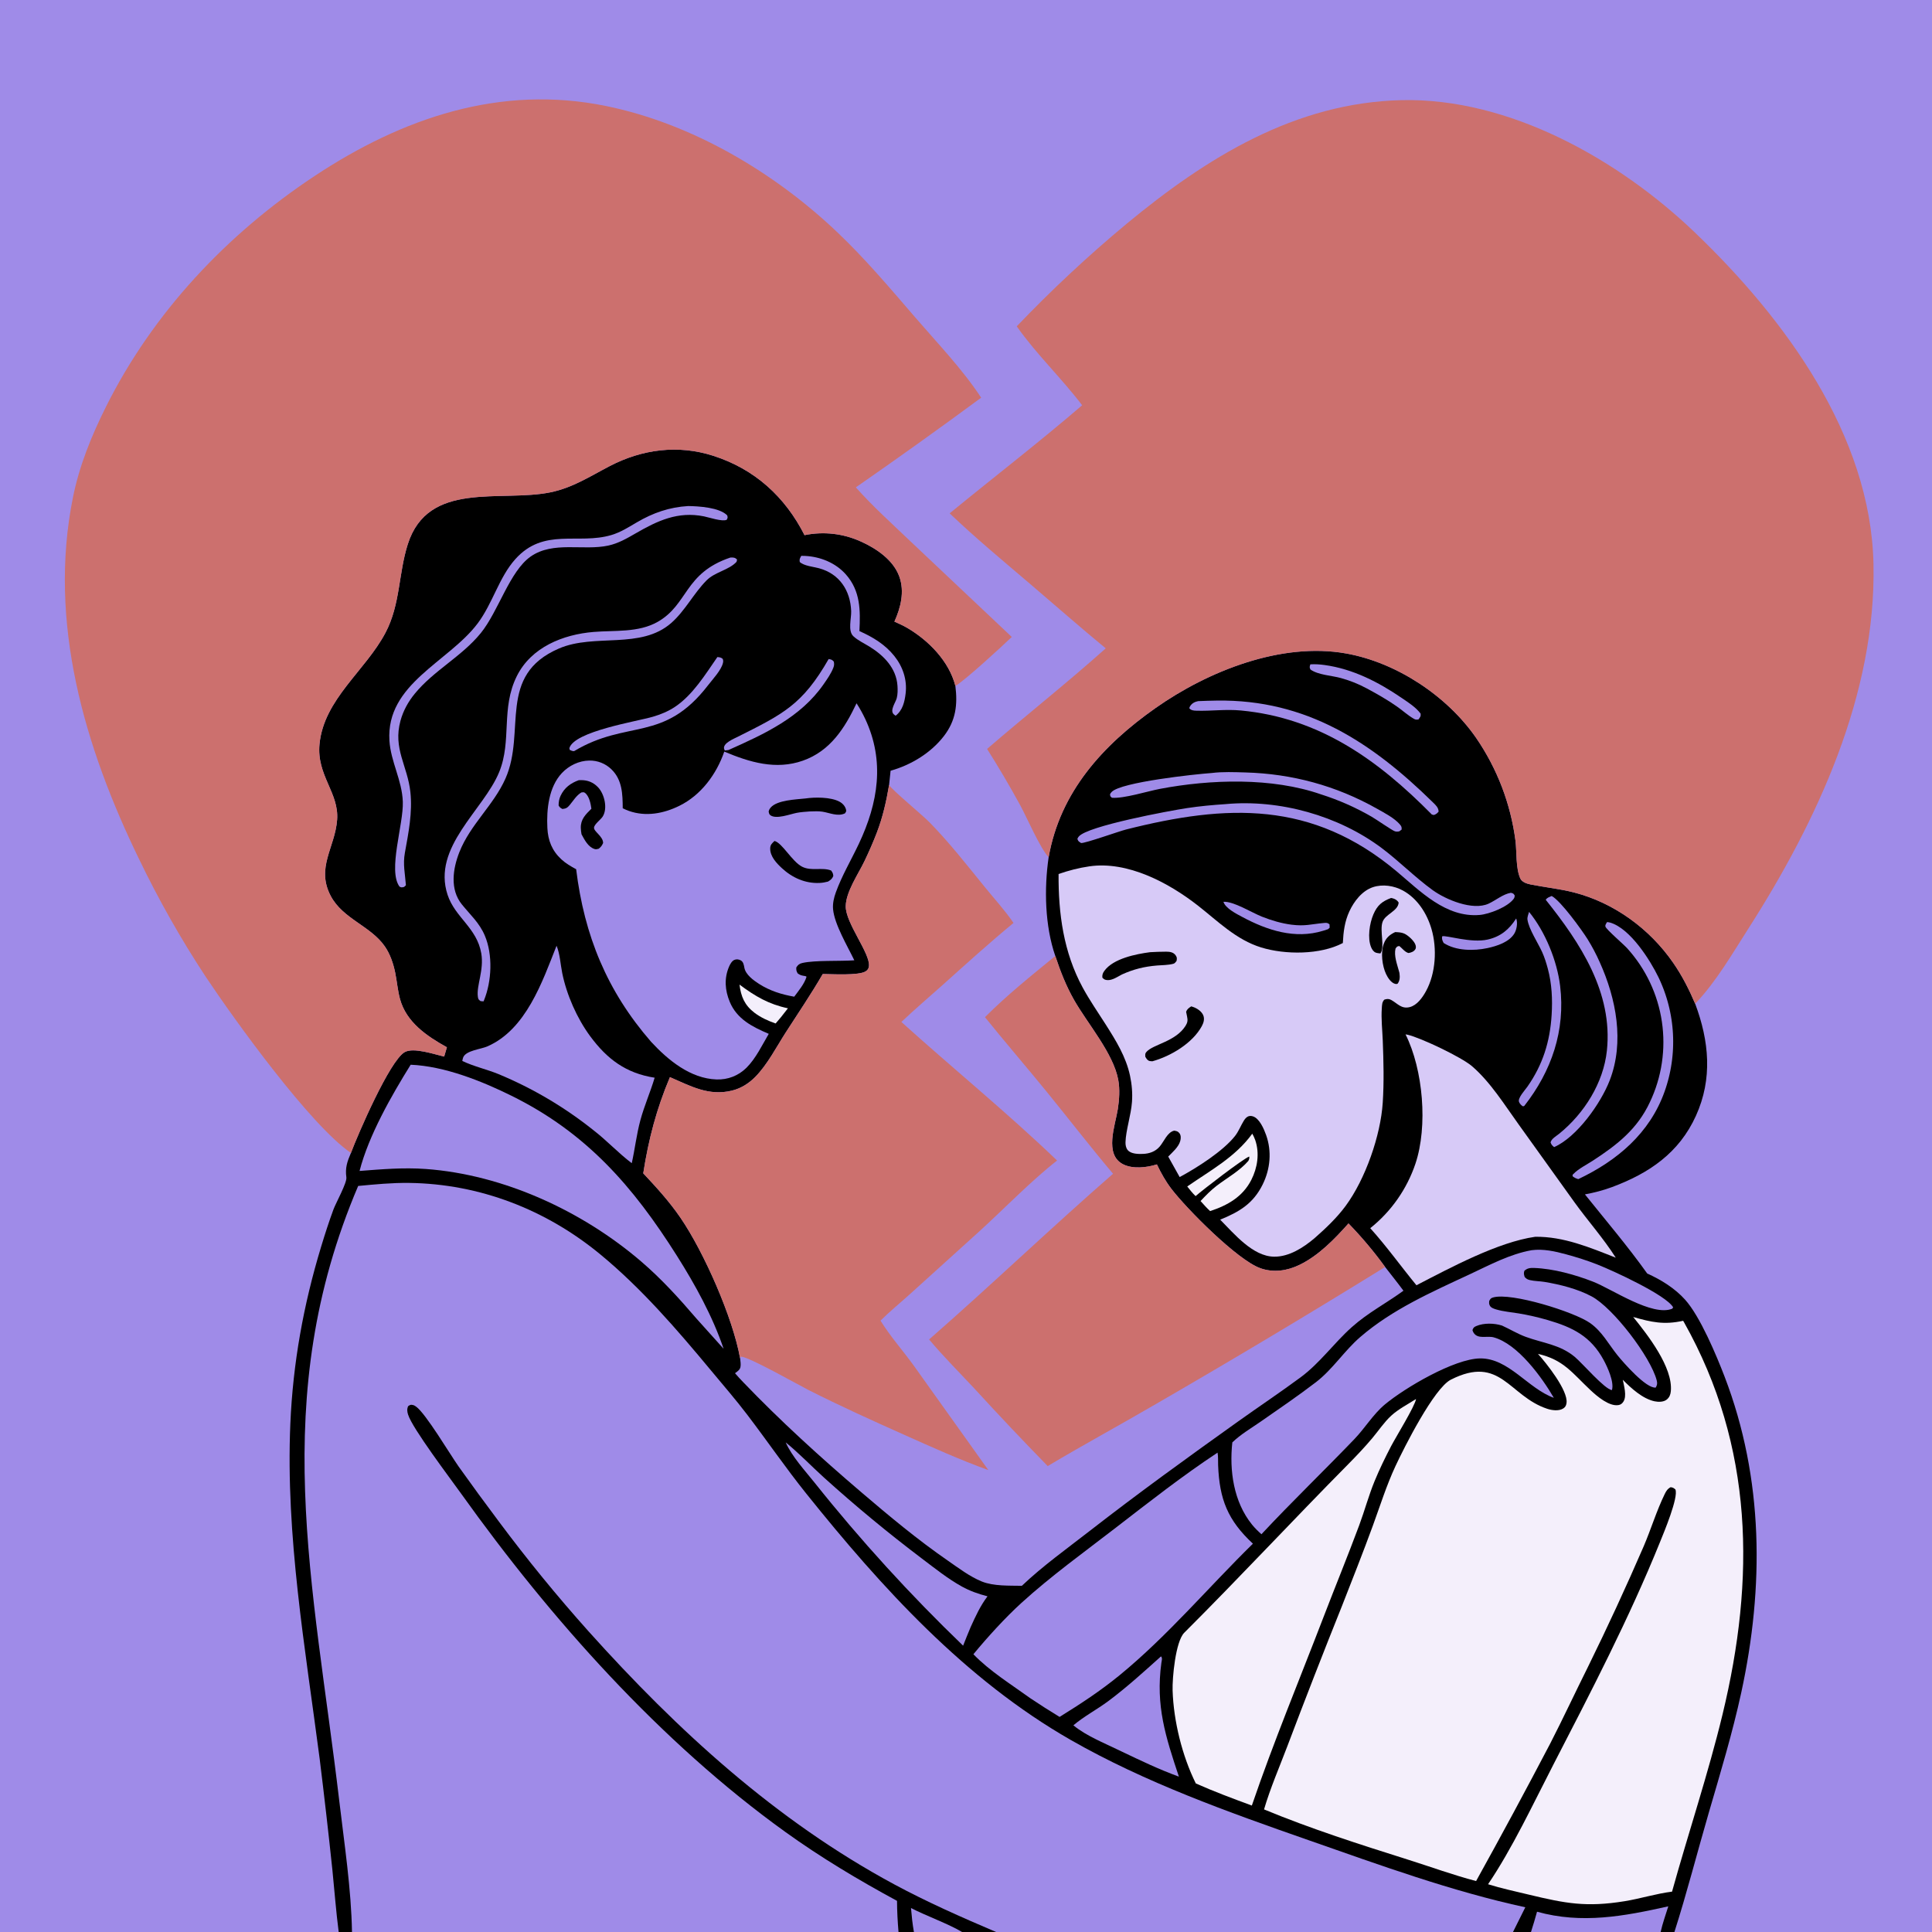 <?xml version="1.0" encoding="utf-8" ?>
<svg xmlns="http://www.w3.org/2000/svg" xmlns:xlink="http://www.w3.org/1999/xlink" width="1024" height="1024">
	<rect width="100%" height="100%" fill="#333333" stroke="none"/>
	<path fill="#9F8BE8" d="M0 0L1024 0L1024 1024L887.475 1024L880.17 1024L811.457 1024L801.921 1024L527.948 1024L509.916 1024L484.39 1024L476.23 1024L186.559 1024L179.517 1024L0 1024L0 0Z"/>
	<path d="M236.865 555.08C226.27 549.196 215.374 541.849 212.009 529.494C210.772 524.951 210.41 520.159 209.469 515.546C208.493 510.765 206.784 505.667 203.983 501.63C196.401 490.697 181.73 487.068 175.296 474.876C167.381 459.877 177.555 449.233 178.678 434.55C179.781 420.126 167.722 411.004 169.352 394.366C171.688 370.5 193.824 355.407 204.374 335.252C212.234 320.237 211.163 304.084 216.123 288.484C226.92 254.525 265.295 266.318 291.671 260.957C303.437 258.565 312.696 252.493 323.165 247.043C340.404 238.069 359.437 235.581 378.119 241.603C400.095 248.686 416.09 263.291 426.417 283.644Q428.287 283.258 430.181 283.021Q432.075 282.784 433.982 282.698Q435.889 282.611 437.797 282.674Q439.704 282.738 441.601 282.952Q443.498 283.166 445.372 283.529Q447.246 283.892 449.086 284.401Q450.926 284.911 452.72 285.564Q454.513 286.217 456.25 287.009C464.472 290.681 473.506 296.795 476.666 305.624C479.527 313.619 477.401 322.036 474.061 329.478C476.298 330.489 478.586 331.481 480.708 332.719C492.151 339.394 503.012 350.415 506.369 363.542C507.62 373.563 506.605 381.936 500.273 390.147C493.338 399.138 482.859 405.46 472.029 408.504L471.234 416.096C469.769 424.736 467.879 433.152 464.724 441.357C462.759 446.466 460.514 451.571 458.146 456.506C454.886 463.302 448.387 472.63 448.257 480.271C448.105 489.251 461.347 505.348 460.557 512.081C460.405 513.376 459.918 514.116 458.834 514.821C455.225 517.167 440.813 516.29 436.075 516.246C429.904 526.922 423.024 537 416.371 547.367C411.453 555.031 406.725 564.275 400.322 570.77C396.902 574.238 392.753 576.862 387.995 578.036C375.619 581.087 366.026 575.63 355.077 570.907C347.96 587.753 343.731 603.872 340.935 621.886C348.027 629.443 354.84 636.909 360.707 645.496C373.19 663.764 388.4 698.414 392.244 719.794C392.249 719.826 392.265 719.855 392.276 719.885C392.419 721.337 392.74 723.147 392.453 724.587C392.154 726.093 390.718 726.981 389.572 727.835Q391.625 730.215 393.808 732.476C413.506 753.03 434.835 772.424 456.481 790.894C471.389 803.615 486.262 816.033 502.404 827.19C508.013 831.067 514.08 835.698 520.415 838.242C526.684 840.759 534.916 840.372 541.61 840.509C552.61 830.036 565.433 820.869 577.416 811.546C603.259 791.441 629.709 772.311 656.364 753.3C667.324 745.483 678.542 737.99 689.37 729.994C699.599 722.441 707.02 711.849 716.485 703.406C725.082 695.736 734.722 690.771 743.863 684.109C740.725 679.852 737.38 675.712 734.142 671.528Q725.27 659.286 714.728 648.448C707.338 656.75 698.929 665.452 688.807 670.381C682.27 673.563 675.019 674.661 668.027 672.186C655.855 667.876 628.874 640.604 620.862 630.107C617.739 626.014 615.408 621.789 613.18 617.157C607.835 618.85 600.497 619.696 595.345 617.129C585.059 612.005 591.13 596.44 592.464 587.856C593.246 582.821 593.623 577.33 592.685 572.289C590.068 558.235 576.492 542.649 569.338 530.103C565.051 522.584 562.046 514.866 559.332 506.686C553.799 490.737 553.377 470.902 555.805 454.367C561.869 419.742 584.544 394.906 612.428 375.29C640.34 355.654 679.159 340.19 713.5 346.358C740.266 351.165 766.95 368.838 782.378 391.095Q784.463 394.134 786.365 397.291Q788.267 400.448 789.98 403.711Q791.692 406.975 793.21 410.334Q794.727 413.692 796.043 417.135Q797.36 420.577 798.471 424.091Q799.582 427.605 800.484 431.179Q801.386 434.752 802.076 438.373Q802.766 441.993 803.241 445.648C803.965 451.671 803.337 459.979 805.735 465.509C806.628 467.567 809.244 468.377 811.279 468.789C818.902 470.334 826.497 471.042 834.107 472.988C855.446 478.446 874.354 492.258 886.843 510.332C891.577 517.183 895.218 524.347 898.474 531.994C905.872 551.757 907.803 571.705 898.886 591.374C889.965 611.054 874.11 621.847 854.43 629.169C849.686 630.935 845.02 632.125 840.047 633.053C851.175 646.93 862.732 660.519 873.074 675.007C880.445 678.292 887.759 682.845 893.188 688.912C901.161 697.823 909.766 718.43 914.082 729.676C934.811 783.686 935.055 841.146 922.892 897.141C918.244 918.54 911.871 939.573 905.745 960.581C899.606 981.632 894.142 1003.15 887.475 1024L880.17 1024L811.457 1024L801.921 1024L527.948 1024L509.916 1024L484.39 1024L476.23 1024L186.559 1024L179.517 1024C178.097 1013.08 177.287 1002.01 176.169 991.051Q173.069 961.612 169.435 932.235C161.796 873.546 151.35 814.087 153.884 754.689C155.255 722.534 160.847 691.601 170.194 660.809C172.203 654.19 174.332 647.56 176.727 641.069C178.026 637.55 183.978 626.877 183.583 624.037C182.875 618.956 184.032 615.708 186.001 611.081C189.838 600.885 206.47 562.396 214.419 557.69C219.078 554.931 230.323 558.856 235.414 560.014L236.865 555.08Z"/>
	<path fill="#9F8BE8" d="M189.84 628.581C198.774 627.73 207.803 626.857 216.788 626.97C254.24 627.442 289.394 641.125 318.158 664.832C339.951 682.794 358.777 704.609 376.767 726.277C383.232 734.065 389.904 741.759 396.038 749.808C406.592 763.656 416.41 777.998 427.308 791.598C467.196 841.373 511.588 890.225 567.496 922.203C606.966 944.779 650.806 960.39 693.592 975.339C731.245 988.495 769.42 1002.45 808.449 1010.9Q805.141 1017.43 801.921 1024L527.948 1024L509.916 1024L484.39 1024L476.23 1024L186.559 1024C186.194 1001.45 182.462 976.881 179.81 954.433C166.162 838.888 141.829 741.26 189.84 628.581Z"/>
	<path d="M475.438 1007.49C454.998 996.426 435.191 984.595 416.308 971.019C350.11 923.426 291.761 857.916 244.503 791.782C238.44 783.297 218.585 757.127 216.289 749.763C215.792 748.172 215.633 746.836 216.333 745.285C217.458 744.563 217.681 744.383 219.075 744.743C219.567 744.87 220.141 745.262 220.548 745.552C225.684 749.21 238.516 770.821 243.108 777.331Q253.607 792.066 264.47 806.535Q286.863 836.591 311.841 864.536C359.138 917.23 411.204 964.92 473.896 998.713C491.4 1008.15 509.672 1016.21 527.948 1024L509.916 1024L484.39 1024L476.23 1024C475.766 1018.48 475.468 1013.03 475.438 1007.49Z"/>
	<path fill="#9F8BE8" d="M482.845 1011.31C491.146 1015.56 502.422 1019.55 509.916 1024L484.39 1024C483.644 1019.77 483.201 1015.58 482.845 1011.31Z"/>
	<path fill="#9F8BE8" d="M814.659 1013.25C838.439 1019.87 860.762 1015.64 884.23 1010.4C882.84 1014.88 881.193 1019.42 880.17 1024L811.457 1024C812.564 1020.43 813.7 1016.87 814.659 1013.25Z"/>
	<path fill="#F4EFFB" d="M865.637 698.03C875.33 700.814 882.009 702.282 892.104 700.042Q892.375 700.498 892.636 700.959C929.574 766.686 930.344 836.86 912.995 908.626C905.354 940.232 894.93 971.27 886.218 1002.61C877.888 1003.64 869.453 1006.32 861.08 1007.68C840.805 1010.96 829.877 1008.9 810.201 1004.17C803.026 1002.44 795.747 1000.89 788.702 998.686C801.581 979.67 812.575 956.104 823.177 935.559C843.205 896.744 863.481 857.774 879.873 817.243C881.908 812.212 889.742 793.559 887.994 789.428C886.955 788.595 886.768 788.43 885.464 788.245C883.82 789.124 883.112 790.279 882.313 791.918C878.001 800.765 875.076 810.514 871.186 819.585Q857.218 851.831 841.713 883.366C834.928 896.947 828.531 910.709 821.59 924.22Q802.419 960.842 782.365 996.989C770.292 993.84 758.348 989.468 746.438 985.708C720.818 977.62 694.798 969.325 669.968 959.026C673.294 947.681 678.164 936.497 682.351 925.446Q696.442 888.165 711.284 851.177C716.812 837.062 722.424 822.905 727.628 808.67C731.521 798.02 734.858 787.294 739.66 776.991C744.186 767.28 760.034 735.782 768.99 731.248C795.397 717.878 799.704 739.972 820.089 746.696C822.57 747.514 826.306 748.025 828.639 746.463C829.732 745.732 830.118 744.865 830.292 743.583C831.187 736.968 819.426 722.289 815.165 717.596C828.802 720.669 833.361 727.799 843.059 736.864C846.466 740.048 852.877 745.538 857.806 744.724C859.071 744.515 859.809 743.885 860.48 742.825C862.347 739.875 860.72 734.438 860.115 731.315C864.555 735.799 870.577 741.351 876.937 742.712C878.971 743.147 881.774 743.169 883.472 741.752C884.856 740.597 885.413 739.113 885.575 737.363C886.753 724.671 873.322 707.573 865.637 698.03Z"/>
	<path fill="#D7CAF7" d="M577.402 459.178C597.686 456.243 619.474 467.905 634.892 479.957C645.557 488.294 655.149 498.054 668.417 502.158C681.196 506.111 699.806 506.107 711.733 499.827C712.04 493.841 712.662 488.514 715.207 483.008C717.66 477.702 721.942 472.14 727.647 470.229C732.845 468.488 738.927 469.437 743.649 472.041C751.301 476.261 756.313 484.152 758.723 492.387C761.741 502.695 761.013 515.898 755.774 525.393C753.922 528.75 751.053 532.847 747.121 533.804C742.76 534.866 740.756 531.892 737.404 530.018C736.111 529.295 735.094 529.399 733.74 529.823C732.455 531.114 732.509 532.689 732.386 534.41C731.985 540.03 732.672 545.893 732.892 551.523C733.32 562.482 733.594 573.547 732.878 584.5C731.74 601.878 723.72 624.899 713.236 639.138C708.558 645.492 702.597 651.112 696.69 656.303C690.82 661.259 683.252 666.168 675.291 666.066C663.96 665.92 654.079 653.865 646.714 646.45C656.888 642.308 664.249 637.943 669.262 627.76C673.295 619.567 674.147 610.227 671.059 601.576C669.915 598.371 667.557 592.783 664.045 591.683C661.735 590.959 660.363 592.208 659.228 594.038C657.636 596.604 656.509 599.629 654.654 602.01C648.358 610.089 634.356 618.972 625.251 623.871L619.18 613.01C621.445 610.706 624.644 607.99 625.542 604.795C625.93 603.415 626.024 601.732 625.065 600.55C624.254 599.55 623.521 599.481 622.352 599.267C618.663 600.11 616.956 605.052 614.65 607.71C612.331 610.385 609.184 611.48 605.717 611.599C603.25 611.684 599.48 611.648 597.732 609.594C596.751 608.442 596.505 606.861 596.539 605.397C596.681 599.294 599.486 590.921 599.971 584.074C600.305 579.36 599.921 574.79 598.94 570.172C596.804 560.107 591.464 551.527 586.017 542.957C581.927 536.521 577.494 530.14 573.855 523.436C563.702 504.731 560.921 484.217 561.068 463.244C566.452 461.379 571.759 459.999 577.402 459.178Z"/>
	<path d="M609.557 504.681C612.404 504.541 615.264 504.391 618.115 504.409C619.999 504.421 621.898 504.643 623.115 506.339C623.931 507.475 623.811 508.057 623.602 509.319C623.053 509.954 622.753 510.586 621.916 510.817C619.249 511.555 616.008 511.508 613.241 511.737C606.476 512.297 600.804 513.701 594.631 516.495C592.453 517.641 589.627 519.586 587.103 519.479C585.719 519.42 585.199 519.152 584.271 518.169C584.146 516.677 584.48 515.762 585.342 514.568C590.053 508.047 602.097 505.659 609.557 504.681Z"/>
	<path d="M631.379 533.391C631.68 533.487 631.984 533.579 632.283 533.68C634.448 534.414 636.972 536.042 637.811 538.278C638.505 540.127 637.936 542.114 637.041 543.778C632.118 552.934 620.556 559.771 610.847 562.488C610.352 562.474 609.756 562.484 609.279 562.347C608.112 562.011 607.591 561.05 607.033 560.074C606.998 558.842 606.835 558.413 607.717 557.446C611.387 553.422 623.141 552.079 628.404 543.654C629.458 541.966 629.607 540.697 629.176 538.781C628.991 537.958 628.835 537.133 628.67 536.305C629.215 534.765 630.094 534.264 631.379 533.391Z"/>
	<path d="M739.467 494.027C741.088 494.098 742.705 494.151 744.221 494.793C746.262 495.657 749.852 498.905 750.333 501.11C750.474 501.754 750.542 502.48 750.19 503.068C749.39 504.404 747.997 504.857 746.557 505.124C744.674 504.682 743.195 502.628 741.686 501.416C740.374 501.584 740.479 501.704 739.655 502.767C738.736 506.624 740.529 511.158 741.518 514.892C741.638 515.301 741.695 515.453 741.756 515.923C742.019 517.931 741.978 519.848 740.7 521.438C740.071 521.55 740.029 521.627 739.38 521.445C737.235 520.841 735.558 518.194 734.658 516.305C732.608 512.003 731.717 504.876 733.389 500.329C734.575 497.105 736.428 495.47 739.467 494.027Z"/>
	<path d="M737.306 475.942C737.635 476.016 737.969 476.071 738.293 476.164C739.574 476.529 740.632 477.223 741.318 478.361C740.988 482.94 734.344 484.397 732.806 488.582C731.116 493.183 734.184 501.94 731.642 505.347C730.873 505.247 729.946 505.185 729.219 504.919C728.007 504.476 727.222 503.228 726.737 502.086C724.69 497.265 725.887 489.367 727.925 484.642C730.013 479.8 732.496 477.752 737.306 475.942Z"/>
	<path fill="#9F8BE8" d="M453.987 372.757Q456.551 376.73 458.569 381.006C469.065 403.401 465.491 425.468 455.179 447.293C451.175 455.766 446.189 464.161 443.014 472.968C441.988 475.815 441.267 478.866 441.546 481.909C442.286 489.976 449.233 501.525 452.806 508.986C444.979 509.539 432.152 508.858 425.317 510.387C423.657 510.758 422.952 511.381 422.051 512.777C422.012 514.288 422.066 514.565 422.772 515.898C423.836 516.678 424.505 516.95 425.82 517.185C426.491 517.304 426.946 517.264 427.486 517.688C426.393 521.422 423.248 525.158 420.953 528.268C414.262 527.1 408.024 525.16 402.265 521.463C399.321 519.572 395.246 516.585 394.546 513C394.251 511.486 394.049 509.746 392.507 508.967C391.426 508.421 390.249 508.289 389.135 508.81C387.849 509.412 386.916 511.158 386.383 512.413C383.764 518.586 384.249 524.847 386.77 530.964C390.551 540.14 398.847 544.292 407.459 547.955C403.93 553.943 400.591 561.029 395.642 565.938C391.374 570.171 385.785 572.336 379.785 572.131C365.893 571.658 354.066 561.875 345.106 552.191C321.725 525.285 309.707 495.942 305.373 460.709C302.595 459.213 299.862 457.626 297.535 455.474C292.591 450.903 290.439 445.48 290.117 438.832C289.641 429.028 290.802 417.186 297.851 409.696C301.55 405.767 306.863 403.198 312.291 403.112Q313.107 403.093 313.921 403.156Q314.735 403.219 315.539 403.363Q316.342 403.507 317.127 403.73Q317.913 403.954 318.672 404.254Q319.431 404.555 320.156 404.93Q320.881 405.305 321.565 405.75Q322.249 406.195 322.886 406.707Q323.522 407.219 324.104 407.791C329.843 413.373 330.014 420.943 330.057 428.391C331.132 428.926 332.216 429.416 333.35 429.815C342.327 432.973 351.72 431.209 360.072 427.098C371.599 421.424 379.766 410.332 383.884 398.362C397.3 404.019 411.226 408.223 425.55 403.164C440.046 398.044 447.713 385.982 453.987 372.757Z"/>
	<path d="M306.771 413.513Q307.377 413.491 307.984 413.486C311.53 413.473 314.469 414.659 316.949 417.244C320.336 420.775 322.219 428.44 319.416 432.834C318.41 434.41 314.995 436.845 314.847 438.657C314.676 440.763 319.683 443.255 319.659 446.814C319.015 448.255 318.57 448.84 317.347 449.837C316.561 450.004 316.003 450.26 315.205 450.02C311.725 448.972 309.836 445.148 308.22 442.194C308.033 441.057 307.852 439.912 307.835 438.758C307.765 434.147 310.412 431.67 313.455 428.644C313.101 426.019 312.294 421.906 310.022 420.218C309.35 419.718 308.91 419.951 308.13 420.018C305.449 421.638 303.954 424.297 301.987 426.644C300.726 428.147 300.023 428.591 298.078 428.781C296.961 428.115 296.665 428.017 296.073 426.883C296.094 425.064 296.335 423.441 297.121 421.778C299.137 417.508 302.439 415.066 306.771 413.513Z"/>
	<path d="M426.858 423.206C431.866 422.45 440.403 422.422 444.942 424.902C446.638 425.829 448.039 427.338 448.445 429.267C448.633 430.161 448.302 430.342 447.876 431.079C444.081 432.935 439.757 430.815 435.868 430.202C433.758 429.87 431.447 430.034 429.311 430.073C426.958 430.246 424.55 430.39 422.232 430.839C418.757 431.511 411.437 434.376 408.341 432.104C407.586 431.55 407.62 430.99 407.397 430.164C407.632 429.229 407.852 428.751 408.499 428.002C411.93 424.028 422.026 423.743 426.858 423.206Z"/>
	<path d="M410.493 445.728C414.617 446.731 419.768 456.665 425.175 459.394C430.07 461.864 435.77 459.505 440.542 461.401C441.335 462.609 441.56 462.898 441.664 464.318C440.995 465.897 440.245 466.378 438.864 467.254C437.381 467.652 435.955 467.904 434.417 467.977C426.826 468.338 419.927 465.242 414.439 460.161C411.537 457.474 408.203 453.965 408.219 449.757C408.227 447.756 409.17 447.019 410.493 445.728Z"/>
	<path fill="#9F8BE8" d="M811.811 662.63C817.946 661.822 824.151 663.21 830.039 664.809C835.656 666.335 841.277 668.105 846.692 670.242C855.088 673.556 883.058 686.39 886.801 692.902L886.362 693.624C875.84 698.008 854.415 683.242 844.356 679.318C834.899 675.629 823.323 672.396 813.097 672.042C811.06 671.971 809.444 672.124 807.926 673.584C807.553 675.036 807.68 675.344 808.099 676.805C808.944 677.788 809.652 678.182 810.889 678.475C813.387 679.068 816.082 679.015 818.625 679.44C826.991 680.838 835.995 683.1 843.514 687.071C854.997 693.136 874.878 719.242 878.085 731.588C878.496 733.17 878.378 734.035 877.578 735.435C872.528 736.104 860.349 722.098 857.267 718.276C852.468 712.326 849.216 705.782 842.785 701.241C834.364 695.295 800.905 684.876 791.382 687.678C790.049 688.07 789.968 688.413 789.318 689.545C789.239 690.55 789.167 691.077 789.646 692.008C790.24 693.164 791.856 693.684 793.036 694.034C796.809 695.154 801.022 695.486 804.915 696.135C810.202 697.016 815.219 698.168 820.374 699.669C833.652 703.536 843.178 708.301 849.974 720.859C852.034 724.664 855.639 732.512 854.358 736.772C850.542 736.423 838.682 722.507 834.593 719.12C826.738 712.612 817.849 711.916 808.693 708.564C804.324 706.965 800.308 704.481 796.065 702.565C791.961 701.273 786.495 701.117 782.486 702.82C781.237 703.351 780.874 703.73 780.438 704.982C780.637 705.574 780.705 705.878 781.073 706.44C783.376 709.957 788.199 707.884 791.63 708.81C804.424 712.265 817.275 730.03 823.565 740.877C809.876 735.989 799.614 719.774 784.441 719.99C770.75 720.184 744.587 735.578 734.002 744.403C727.837 749.543 723.466 756.914 717.887 762.723C701.59 779.691 684.657 795.968 668.591 813.178C666.783 811.567 665.095 809.927 663.571 808.04C653.845 795.999 651.521 779.462 653.159 764.495C657.563 760.234 663.294 756.894 668.333 753.382C678.094 746.577 688.064 739.813 697.504 732.566C706.372 725.757 712.473 715.986 720.947 708.666C737.939 693.986 758.917 684.765 779.052 675.372C789.669 670.42 800.179 664.704 811.811 662.63Z"/>
	<path fill="#F4EFFB" d="M750.53 741.507C749.98 745.241 739.769 761.772 737.28 766.552C734.178 772.511 731.166 778.707 728.604 784.917C725.439 792.592 723.272 800.737 720.371 808.527C714.316 824.788 707.719 840.871 701.495 857.073C688.734 890.291 675.003 923.296 663.499 956.98C653.526 953.311 643.516 949.591 633.808 945.263C626.566 930.68 622.033 912.215 621.506 896.027C621.29 889.401 623.05 870.004 627.683 865.38C657.074 836.047 685.354 805.607 714.561 776.078C718.981 771.61 723.362 766.993 727.402 762.177C730.69 758.257 733.624 753.791 737.392 750.323C741.126 746.886 746.24 744.239 750.53 741.507Z"/>
	<path fill="#9F8BE8" d="M645.337 769.924C645.715 772.005 645.548 774.419 645.628 776.554C646.313 794.713 650.773 805.813 664.072 818.185C640.487 841.276 618.963 866.98 593.369 887.939C583.274 896.205 572.678 903.133 561.596 910.001Q553.801 905.259 546.216 900.187C536.236 892.959 524.459 885.676 515.927 876.783C523.344 867.772 532.819 857.363 541.406 849.552C557.044 835.327 574.586 822.69 591.326 809.767C608.945 796.166 626.76 782.184 645.337 769.924Z"/>
	<path fill="#D7CAF7" d="M744.971 548.241C745.51 548.307 745.506 548.294 746.131 548.443C753.143 550.107 774.619 560.293 780.23 565.136C790.034 573.598 797.414 585.578 804.971 596.051L834.379 637.059C841.557 647.04 849.777 656.192 856.392 666.603C842.618 661.181 828.752 655.331 813.702 655.518C793.938 658.327 768.74 671.908 750.743 681.217C742.503 671.188 734.972 660.615 726.259 650.962Q727.293 650.137 728.296 649.275Q729.3 648.414 730.272 647.517Q731.244 646.62 732.184 645.689Q733.123 644.758 734.029 643.794Q734.935 642.83 735.805 641.834Q736.676 640.839 737.51 639.812Q738.345 638.786 739.142 637.731Q739.939 636.675 740.698 635.592Q741.457 634.509 742.177 633.399Q742.897 632.289 743.576 631.155Q744.256 630.02 744.895 628.862Q745.534 627.704 746.13 626.523Q746.727 625.343 747.282 624.142Q747.836 622.941 748.347 621.721Q748.858 620.501 749.325 619.264Q749.792 618.026 750.215 616.773C756.859 596.922 754.316 566.946 744.971 548.241Z"/>
	<path fill="#9F8BE8" d="M217.666 564.326C235.593 565.098 255.131 572.894 271.057 580.756C310.817 600.384 335.508 628.739 358.786 665.608C368.495 680.986 377.675 697.622 383.531 714.885L369.069 698.791C359.806 687.99 350.626 677.869 339.802 668.585C308.622 641.842 266.829 622.558 225.643 619.584C213.824 618.73 202.34 619.729 190.575 620.628C195.422 601.777 207.484 580.701 217.666 564.326Z"/>
	<path fill="#9F8BE8" d="M294.984 501.261C296.769 505.446 297.082 511.259 298.001 515.787C300.347 527.335 305.819 539.734 312.814 549.218C321.817 561.427 331.89 568.88 346.982 571.206C344.713 578.81 341.48 586.077 339.403 593.774C337.373 601.293 336.536 608.942 334.845 616.518C327.799 611.198 321.686 604.573 314.666 599.132Q308.915 594.532 302.855 590.348Q296.795 586.164 290.455 582.417Q284.115 578.67 277.528 575.378Q270.94 572.086 264.137 569.266C257.909 566.729 251.057 565.236 245.032 562.324C245.155 561.71 245.258 561.017 245.497 560.43C246.985 556.763 254.781 556.157 258.352 554.595C278.814 545.644 287.418 520.428 294.984 501.261Z"/>
	<path fill="#9F8BE8" d="M416.439 764.49C423.51 770.254 430.087 777.138 436.883 783.281Q461.755 805.733 488.473 825.952C495.327 831.108 502.261 836.714 509.775 840.871C514.163 843.298 518.56 844.824 523.401 846.079C519.613 851.087 517.083 856.619 514.504 862.3C513.083 865.577 511.806 868.932 510.468 872.244Q489.408 851.984 469.725 830.384Q450.042 808.783 431.822 785.936C426.663 779.45 419.778 772.069 416.439 764.49Z"/>
	<path fill="#9F8BE8" d="M615.355 877.913C616.242 878.751 615.699 880.292 615.556 881.34C612.445 904.099 617.796 920.507 624.839 941.658C614.355 937.852 604.416 933.067 594.365 928.271C586.095 924.177 576.011 920.311 568.915 914.458C574.577 909.648 581.482 906.051 587.461 901.592C597.261 894.284 606.257 886.057 615.355 877.913Z"/>
	<path fill="#9F8BE8" d="M387.081 295.524C387.402 295.511 387.724 295.469 388.045 295.486C389.375 295.557 389.766 295.715 390.668 296.587L390.396 297.761C386.443 302.12 378.912 303.155 374.524 307.581C367.637 314.53 363.141 323.706 355.829 330.149C339.619 344.431 315.181 335.58 296.305 343.703C263.245 357.931 279.006 387.61 267.912 412.635C261.634 426.797 249.266 436.993 243.486 451.637C239.996 460.48 238.369 471.402 244.785 479.346C249.339 484.985 254.057 489.058 256.962 495.886C261.276 506.029 260.653 520.095 256.524 530.191C256.448 530.377 256.367 530.562 256.288 530.747L254.736 530.618C253.639 529.812 253.469 529.704 253.271 528.256C252.464 522.366 256.604 514.21 255.093 505.34C252.772 491.721 241.233 486.352 237.239 474.311C228.837 448.975 256.381 429.317 264.585 409.189C271.386 392.503 265.369 375.488 273.951 358.308C281.592 343.015 298.403 336.283 314.635 334.943C325.866 334.015 338.347 335.392 348.548 329.613C364.843 320.381 362.552 303.795 387.081 295.524Z"/>
	<path fill="#9F8BE8" d="M364.764 268.213C370.348 268.303 381.278 268.937 385.43 273.148C385.775 274.414 385.754 274.346 385.147 275.515C382.726 276.599 375.742 274.206 373.096 273.676C359.296 270.911 348.568 275.955 336.917 282.685C332.277 285.366 327.711 288.016 322.418 289.162C309.149 292.036 293.151 286.646 281.262 294.978C270.101 302.8 264.216 323.94 254.896 335.459C244.788 347.953 229.956 355.312 219.849 367.656C216.375 371.899 213.722 376.681 212.269 381.981C208.199 396.827 216.014 405.867 217.51 419.799C218.68 430.706 216.522 441.333 214.597 452.011C213.473 458.148 214.703 463.122 215.142 469.196L214.185 470.099C212.953 470.348 212.833 470.505 211.745 469.921C205.464 461.34 213.924 436.947 213.501 424.954C213.097 413.491 207.104 403.755 206.407 392.564C204.528 362.371 237.804 350.894 253.197 330.379C261.13 319.808 264.496 306.017 273.086 296.406C288.269 279.42 306.38 288.856 324.084 283.568C328.993 282.102 333.185 279.404 337.561 276.838C346.149 271.801 354.791 268.8 364.764 268.213Z"/>
	<path fill="#9F8BE8" d="M649.496 426.207C678.143 423.54 709.45 432.299 732.413 449.556C741.717 456.547 749.957 464.982 759.334 471.78C766.254 476.796 780.541 482.824 788.986 478.955C792.808 477.204 796.624 473.887 800.794 473.195C802.15 473.553 802.102 473.497 802.856 474.675C802.722 475.454 802.751 475.771 802.261 476.431C799.093 480.708 789.416 484.513 784.211 484.949C766.318 486.447 752.737 472.319 740.25 461.838C695.456 424.32 650.328 426.155 596.909 439.634C593.051 440.608 575.083 447.055 572.986 446.819C571.784 446 571.471 445.983 571.039 444.621C571.313 444.006 571.297 443.945 571.795 443.355C576.513 437.764 619.578 429.757 629.207 428.295C635.953 427.271 642.69 426.662 649.496 426.207Z"/>
	<path fill="#9F8BE8" d="M851.757 488.723C852.358 488.781 852.911 488.837 853.492 489.011C864.063 492.18 874.539 508.725 879.041 518.004Q879.463 518.882 879.862 519.769Q880.262 520.657 880.64 521.555Q881.018 522.452 881.373 523.358Q881.729 524.265 882.062 525.18Q882.395 526.095 882.705 527.017Q883.016 527.94 883.303 528.871Q883.59 529.801 883.855 530.738Q884.119 531.675 884.36 532.618Q884.602 533.562 884.819 534.51Q885.037 535.459 885.231 536.414Q885.426 537.368 885.596 538.326Q885.767 539.285 885.914 540.247Q886.061 541.21 886.184 542.176Q886.307 543.141 886.407 544.11Q886.506 545.078 886.581 546.049Q886.656 547.02 886.708 547.992Q886.759 548.965 886.786 549.938Q886.814 550.911 886.817 551.885Q886.82 552.858 886.799 553.832Q886.778 554.805 886.734 555.778Q886.689 556.75 886.62 557.722Q886.551 558.693 886.458 559.662Q886.365 560.631 886.249 561.598Q886.132 562.565 885.992 563.528Q885.851 564.491 885.687 565.451Q885.522 566.411 885.334 567.366Q885.146 568.321 884.935 569.272Q884.724 570.222 884.489 571.167Q884.254 572.112 883.996 573.051Q883.738 573.99 883.456 574.922Q883.175 575.854 882.871 576.779Q882.567 577.704 882.24 578.621C874.386 600.63 857.174 615.159 836.533 624.965C835.289 624.593 834.531 624.261 833.517 623.444C833.511 622.503 833.342 622.85 833.947 622.219C836.58 619.471 841.077 617.234 844.321 615.122C857.196 606.736 867.841 598.411 874.479 584.152Q875.065 582.917 875.604 581.662Q876.144 580.407 876.637 579.133Q877.13 577.858 877.576 576.567Q878.022 575.275 878.42 573.968Q878.818 572.661 879.167 571.34Q879.516 570.019 879.817 568.686Q880.117 567.354 880.369 566.01Q880.62 564.667 880.821 563.316Q881.023 561.965 881.174 560.607Q881.326 559.249 881.428 557.886Q881.529 556.524 881.58 555.158Q881.631 553.793 881.632 552.427Q881.633 551.06 881.584 549.695Q881.534 548.329 881.434 546.967Q881.334 545.604 881.185 544.246Q881.035 542.888 880.835 541.536Q880.635 540.184 880.385 538.841Q880.136 537.498 879.837 536.164Q879.538 534.831 879.19 533.51Q878.842 532.189 878.446 530.881Q878.05 529.573 877.605 528.281Q877.161 526.989 876.67 525.714Q876.178 524.439 875.64 523.183Q875.102 521.928 874.518 520.692Q873.934 519.457 873.305 518.244Q872.675 517.031 872.002 515.843Q871.328 514.654 870.612 513.491Q869.895 512.327 869.136 511.191Q868.376 510.055 867.576 508.948Q866.775 507.841 865.934 506.764Q865.094 505.687 864.214 504.641Q863.334 503.596 862.416 502.584C860.645 500.61 851.347 492.618 850.926 491.14C850.66 490.209 851.335 489.529 851.757 488.723Z"/>
	<path fill="#9F8BE8" d="M642.273 409.706C647.959 408.978 654.302 409.252 660.058 409.411C684.798 410.094 708.157 416.409 729.742 428.578C733.603 430.754 739.086 433.569 741.992 436.995C742.814 437.965 743 438.475 742.882 439.714L741.645 440.627C740.771 440.799 740.194 440.863 739.318 440.603C737.918 440.189 729.381 434.241 727.025 432.892Q720.662 429.209 713.936 426.239Q707.211 423.268 700.203 421.045C674.232 411.987 641.691 413.014 614.856 418.105C608.222 419.364 595.639 423.342 589.38 422.831C588.446 422.113 588.505 422.162 588.322 420.993C588.672 420.386 588.687 420.288 589.234 419.721C594.214 414.552 633.329 410.324 642.273 409.706Z"/>
	<path fill="#9F8BE8" d="M822.425 474.89C827.254 477.474 838.356 492.864 841.462 497.805Q845.104 503.691 847.908 510.019C856.646 529.372 861.038 552.245 853.198 572.581C848.519 584.715 835.841 602.67 823.709 607.996C822.641 607.046 822.299 606.812 821.832 605.483C822.336 603.499 824.858 602.149 826.372 600.926C839.642 590.206 849.871 573.978 851.684 556.86C854.952 526.013 837.545 499.744 819.269 476.895C820.082 475.7 821.138 475.482 822.425 474.89Z"/>
	<path fill="#9F8BE8" d="M635.01 371.614Q640.021 371.397 645.036 371.319C692.441 370.665 727.023 393.402 759.531 425.323C760.994 426.76 762.462 428.06 762.487 430.211C761.889 430.899 761.507 431.267 760.675 431.69C759.782 432.143 759.763 431.936 758.874 431.676C730.381 402.813 699.34 380.497 657.7 376.575C649.518 375.804 642.113 376.938 634.105 376.689C632.605 376.642 631.426 376.541 630.369 375.442C630.456 374.977 630.447 374.841 630.73 374.38C631.741 372.741 633.211 371.989 635.01 371.614Z"/>
	<path fill="#F4EFFB" d="M663.74 600.868C664.342 601.988 664.911 603.114 665.32 604.321C667.677 611.264 666.5 618.942 663.218 625.381C658.653 634.335 650.574 638.914 641.385 641.897C639.562 640.258 637.961 638.387 636.316 636.573C639.042 633.673 641.76 630.838 644.938 628.426C650.496 624.208 657.066 620.604 661.653 615.298C662.088 614.401 662.243 613.978 662.124 612.981C658.545 614.396 637.472 630.644 633.684 633.968C632.041 632.372 630.669 630.66 629.269 628.857C641.611 620.287 654.684 613.327 663.74 600.868Z"/>
	<path fill="#9F8BE8" d="M424.686 294.605Q425.743 294.604 426.798 294.655C434.826 295.069 442.873 298.322 448.282 304.403C456.101 313.194 456.055 323.446 455.512 334.496C462.577 337.622 469.137 341.588 474.017 347.706C478.519 353.351 480.866 360.267 480.009 367.505C479.474 372.021 478.439 376.456 474.705 379.354C474.405 379.138 473.909 378.794 473.655 378.546C471.537 376.48 474.668 372.364 475.286 370.048C475.831 368.003 475.821 365.621 475.685 363.524C475.078 354.138 468.448 347.424 460.862 342.733C458.06 341.001 454.747 339.472 452.322 337.238C449.25 334.407 451.291 327.784 451.14 323.887C450.72 313.005 444.954 304.114 434.077 301.182C431.112 300.383 426.139 299.959 423.884 297.862C423.62 296.281 423.972 295.996 424.686 294.605Z"/>
	<path fill="#9F8BE8" d="M810.439 483.327C819.02 493.822 825.282 509.201 826.901 522.571C829.759 546.179 822.38 567.687 807.889 586.174L807.245 586.392C806.356 585.987 805.395 584.883 805.083 583.941C804.417 581.93 808.31 577.735 809.502 576.037C817.703 564.363 821.53 552.116 822.4 537.902C822.902 529.709 822.522 521.453 820.394 513.496C819.592 510.495 818.648 507.448 817.368 504.612C815.194 499.793 810.292 492.429 809.582 487.398C809.407 486.16 810.078 484.509 810.439 483.327Z"/>
	<path fill="#9F8BE8" d="M380.225 348.252C381.425 348.384 382.109 348.411 383.052 349.206C383.336 350 383.382 350.422 383.201 351.272C382.386 355.106 377.714 360.04 375.336 363.133C351.741 393.816 332.657 381.102 304.287 398.115C303.33 398.157 302.84 397.846 301.979 397.467L301.774 396.532C304.405 387.585 337.491 382.397 346.036 379.886C350.116 378.688 354.061 377.084 357.62 374.735C367.159 368.438 373.802 357.512 380.225 348.252Z"/>
	<path fill="#9F8BE8" d="M439.2 349.306C440.71 349.599 440.897 349.552 441.933 350.657C442.205 351.948 442.149 352.744 441.676 353.949C440.47 357.02 438.444 359.902 436.576 362.599C424.331 380.276 405.12 389.049 386.11 397.526L384.167 397.784C384.018 397.461 383.778 396.992 383.734 396.643C383.381 393.816 388.901 391.575 390.98 390.533C415.034 378.469 425.307 373.568 439.2 349.306Z"/>
	<path fill="#9F8BE8" d="M694.504 352.119C697.012 351.961 699.526 352.128 702.013 352.469C717.103 354.539 730.694 361.547 743.1 370.045C746.638 372.469 750.324 374.779 752.96 378.231C753.133 379.808 752.695 380.037 751.831 381.318C750.591 381.484 750.301 381.519 749.159 380.849C746.088 379.05 743.18 376.393 740.235 374.344C735.169 370.82 729.846 367.785 724.412 364.873C719.886 362.448 715.706 360.784 710.752 359.399C705.795 358.014 698.745 357.799 694.578 354.866C693.965 353.573 694.117 353.521 694.504 352.119Z"/>
	<path fill="#9F8BE8" d="M648.44 477.962C653.911 477.668 663.488 483.737 668.888 485.862C673.927 487.845 679.173 489.42 684.556 490.105C691.748 491.019 694.924 489.807 701.666 489.203C702.991 489.084 703.633 489.019 704.673 489.926L704.753 491.689L703.898 492.491Q702.578 492.925 701.251 493.334C686.338 497.904 671.699 493.114 658.397 485.993C655.357 484.366 649.468 481.408 648.44 477.962Z"/>
	<path fill="#9F8BE8" d="M803.591 486.833C803.642 486.956 803.705 487.076 803.745 487.203C804.448 489.465 803.836 492.818 802.623 494.817C799.881 499.334 793.353 501.446 788.419 502.503C781.071 504.076 771.624 503.993 765.157 499.792C764.51 498.538 764.067 497.608 764.409 496.251C766.489 495.578 779.695 499.993 788.505 497.981C795.392 496.409 799.881 492.641 803.591 486.833Z"/>
	<path fill="#F4EFFB" d="M391.948 521.852C400.295 528.065 407.346 532.235 417.617 534.422L413.907 539.152L411.101 542.46C407.225 541.124 403.225 539.318 399.948 536.829C394.656 532.811 392.723 528.218 391.948 521.852Z"/>
	<path fill="#CC706E" d="M538.9 172.954Q566.444 144.11 597.115 118.617C639.366 83.668 686.293 54.418 742.779 53.082C800.02 51.728 858.06 84.653 898.339 123.236C945.812 168.71 991.502 230.453 992.98 298.834C994.476 367.986 963.081 435.276 926.619 492.256C918.103 505.565 909.766 520.043 898.858 531.594L898.474 531.994C895.218 524.347 891.577 517.183 886.843 510.332C874.354 492.258 855.446 478.446 834.107 472.988C826.497 471.042 818.902 470.334 811.279 468.789C809.244 468.377 806.628 467.567 805.735 465.509C803.337 459.979 803.965 451.671 803.241 445.648Q802.766 441.993 802.076 438.373Q801.386 434.752 800.484 431.179Q799.582 427.605 798.471 424.091Q797.36 420.577 796.043 417.135Q794.727 413.692 793.21 410.334Q791.692 406.975 789.98 403.711Q788.267 400.448 786.365 397.291Q784.463 394.134 782.378 391.095C766.95 368.838 740.266 351.165 713.5 346.358C679.159 340.19 640.34 355.654 612.428 375.29C584.544 394.906 561.869 419.742 555.805 454.367C551.252 449.557 544.253 433.242 540.714 426.751Q532.411 411.576 523.173 396.952C543.967 379.001 565.584 361.963 586.063 343.645C572.583 332.549 559.458 320.986 546.172 309.657C531.715 297.328 517.089 285.2 503.334 272.078C526.686 252.937 550.66 234.498 573.561 214.798C562.656 200.424 549.226 187.675 538.9 172.954Z"/>
	<path fill="#CC706E" d="M186.001 611.081C164.364 596.323 124.057 540.265 108.922 517.533Q99.099 502.594 90.289 487.035Q81.479 471.477 73.722 455.368C44.815 395.972 25.309 329.835 38.663 263.638C42.078 246.707 48.459 231.05 56.133 215.66C81.041 165.71 120.26 124.067 166.689 93.325C213.292 62.468 265.197 44.701 321.322 56.212C366.756 65.53 410.223 91.23 443.648 122.958C458.582 137.134 471.682 152.673 485.1 168.238C496.96 181.995 510.051 195.6 520.042 210.784Q487.167 235.024 453.612 258.313C462.471 268.304 472.608 277.393 482.251 286.628L536.261 337.602C531.654 342.076 510.732 361.29 506.369 363.542C503.012 350.415 492.151 339.394 480.708 332.719C478.586 331.481 476.298 330.489 474.061 329.478C477.401 322.036 479.527 313.619 476.666 305.624C473.506 296.795 464.472 290.681 456.25 287.009Q454.513 286.217 452.72 285.564Q450.926 284.911 449.086 284.401Q447.246 283.892 445.372 283.529Q443.498 283.166 441.601 282.952Q439.704 282.738 437.797 282.674Q435.889 282.611 433.982 282.698Q432.075 282.784 430.181 283.021Q428.287 283.258 426.417 283.644C416.09 263.291 400.095 248.686 378.119 241.603C359.437 235.581 340.404 238.069 323.165 247.043C312.696 252.493 303.437 258.565 291.671 260.957C265.295 266.318 226.92 254.525 216.123 288.484C211.163 304.084 212.234 320.237 204.374 335.252C193.824 355.407 171.688 370.5 169.352 394.366C167.722 411.004 179.781 420.126 178.678 434.55C177.555 449.233 167.381 459.877 175.296 474.876C181.73 487.068 196.401 490.697 203.983 501.63C206.784 505.667 208.493 510.765 209.469 515.546C210.41 520.159 210.772 524.951 212.009 529.494C215.374 541.849 226.27 549.196 236.865 555.08L235.414 560.014C230.323 558.856 219.078 554.931 214.419 557.69C206.47 562.396 189.838 600.885 186.001 611.081Z"/>
	<path fill="#CC706E" d="M436.075 516.246C440.813 516.29 455.225 517.167 458.834 514.821C459.918 514.116 460.405 513.376 460.557 512.081C461.347 505.348 448.105 489.251 448.257 480.271C448.387 472.63 454.886 463.302 458.146 456.506C460.514 451.571 462.759 446.466 464.724 441.357C467.879 433.152 469.769 424.736 471.234 416.096C472.836 418.739 488.912 431.979 492.915 436.093C503.346 446.814 512.5 458.496 521.91 470.091C526.977 476.336 532.671 482.532 537.177 489.179C524.443 499.69 512.17 510.802 499.877 521.823C492.5 528.436 484.94 534.842 477.75 541.661C505.03 566.285 533.785 589.672 560.278 615.103C546.571 625.801 532.024 640.868 518.924 652.77L482.28 685.919C477.11 690.6 471.634 695.048 466.685 699.955C471.897 708.395 478.587 715.859 484.382 723.894L523.842 779.178C508.781 773.743 494.176 767.146 479.568 760.621C462.461 752.979 445.325 745.224 428.6 736.772C423.121 734.004 397.246 719.288 392.721 719.026L392.276 719.885C392.265 719.855 392.249 719.826 392.244 719.794C388.4 698.414 373.19 663.764 360.707 645.496C354.84 636.909 348.027 629.443 340.935 621.886C343.731 603.872 347.96 587.753 355.077 570.907C366.026 575.63 375.619 581.087 387.995 578.036C392.753 576.862 396.902 574.238 400.322 570.77C406.725 564.275 411.453 555.031 416.371 547.367C423.024 537 429.904 526.922 436.075 516.246Z"/>
	<path fill="#CC706E" d="M559.332 506.686C562.046 514.866 565.051 522.584 569.338 530.103C576.492 542.649 590.068 558.235 592.685 572.289C593.623 577.33 593.246 582.821 592.464 587.856C591.13 596.44 585.059 612.005 595.345 617.129C600.497 619.696 607.835 618.85 613.18 617.157C615.408 621.789 617.739 626.014 620.862 630.107C628.874 640.604 655.855 667.876 668.027 672.186C675.019 674.661 682.27 673.563 688.807 670.381C698.929 665.452 707.338 656.75 714.728 648.448Q725.27 659.286 734.142 671.528Q674.018 708.686 612.829 744.063C593.74 755.205 574.286 765.719 555.306 777.05Q535.519 756.784 516.392 735.895C508.377 727.308 499.989 718.945 492.443 709.942C525.372 681.158 556.953 650.871 589.944 622.12C577.862 607.793 566.477 593.028 554.65 578.505C543.888 565.29 532.733 552.412 522.054 539.127C533.502 527.604 546.776 516.992 559.332 506.686Z"/>
</svg>
